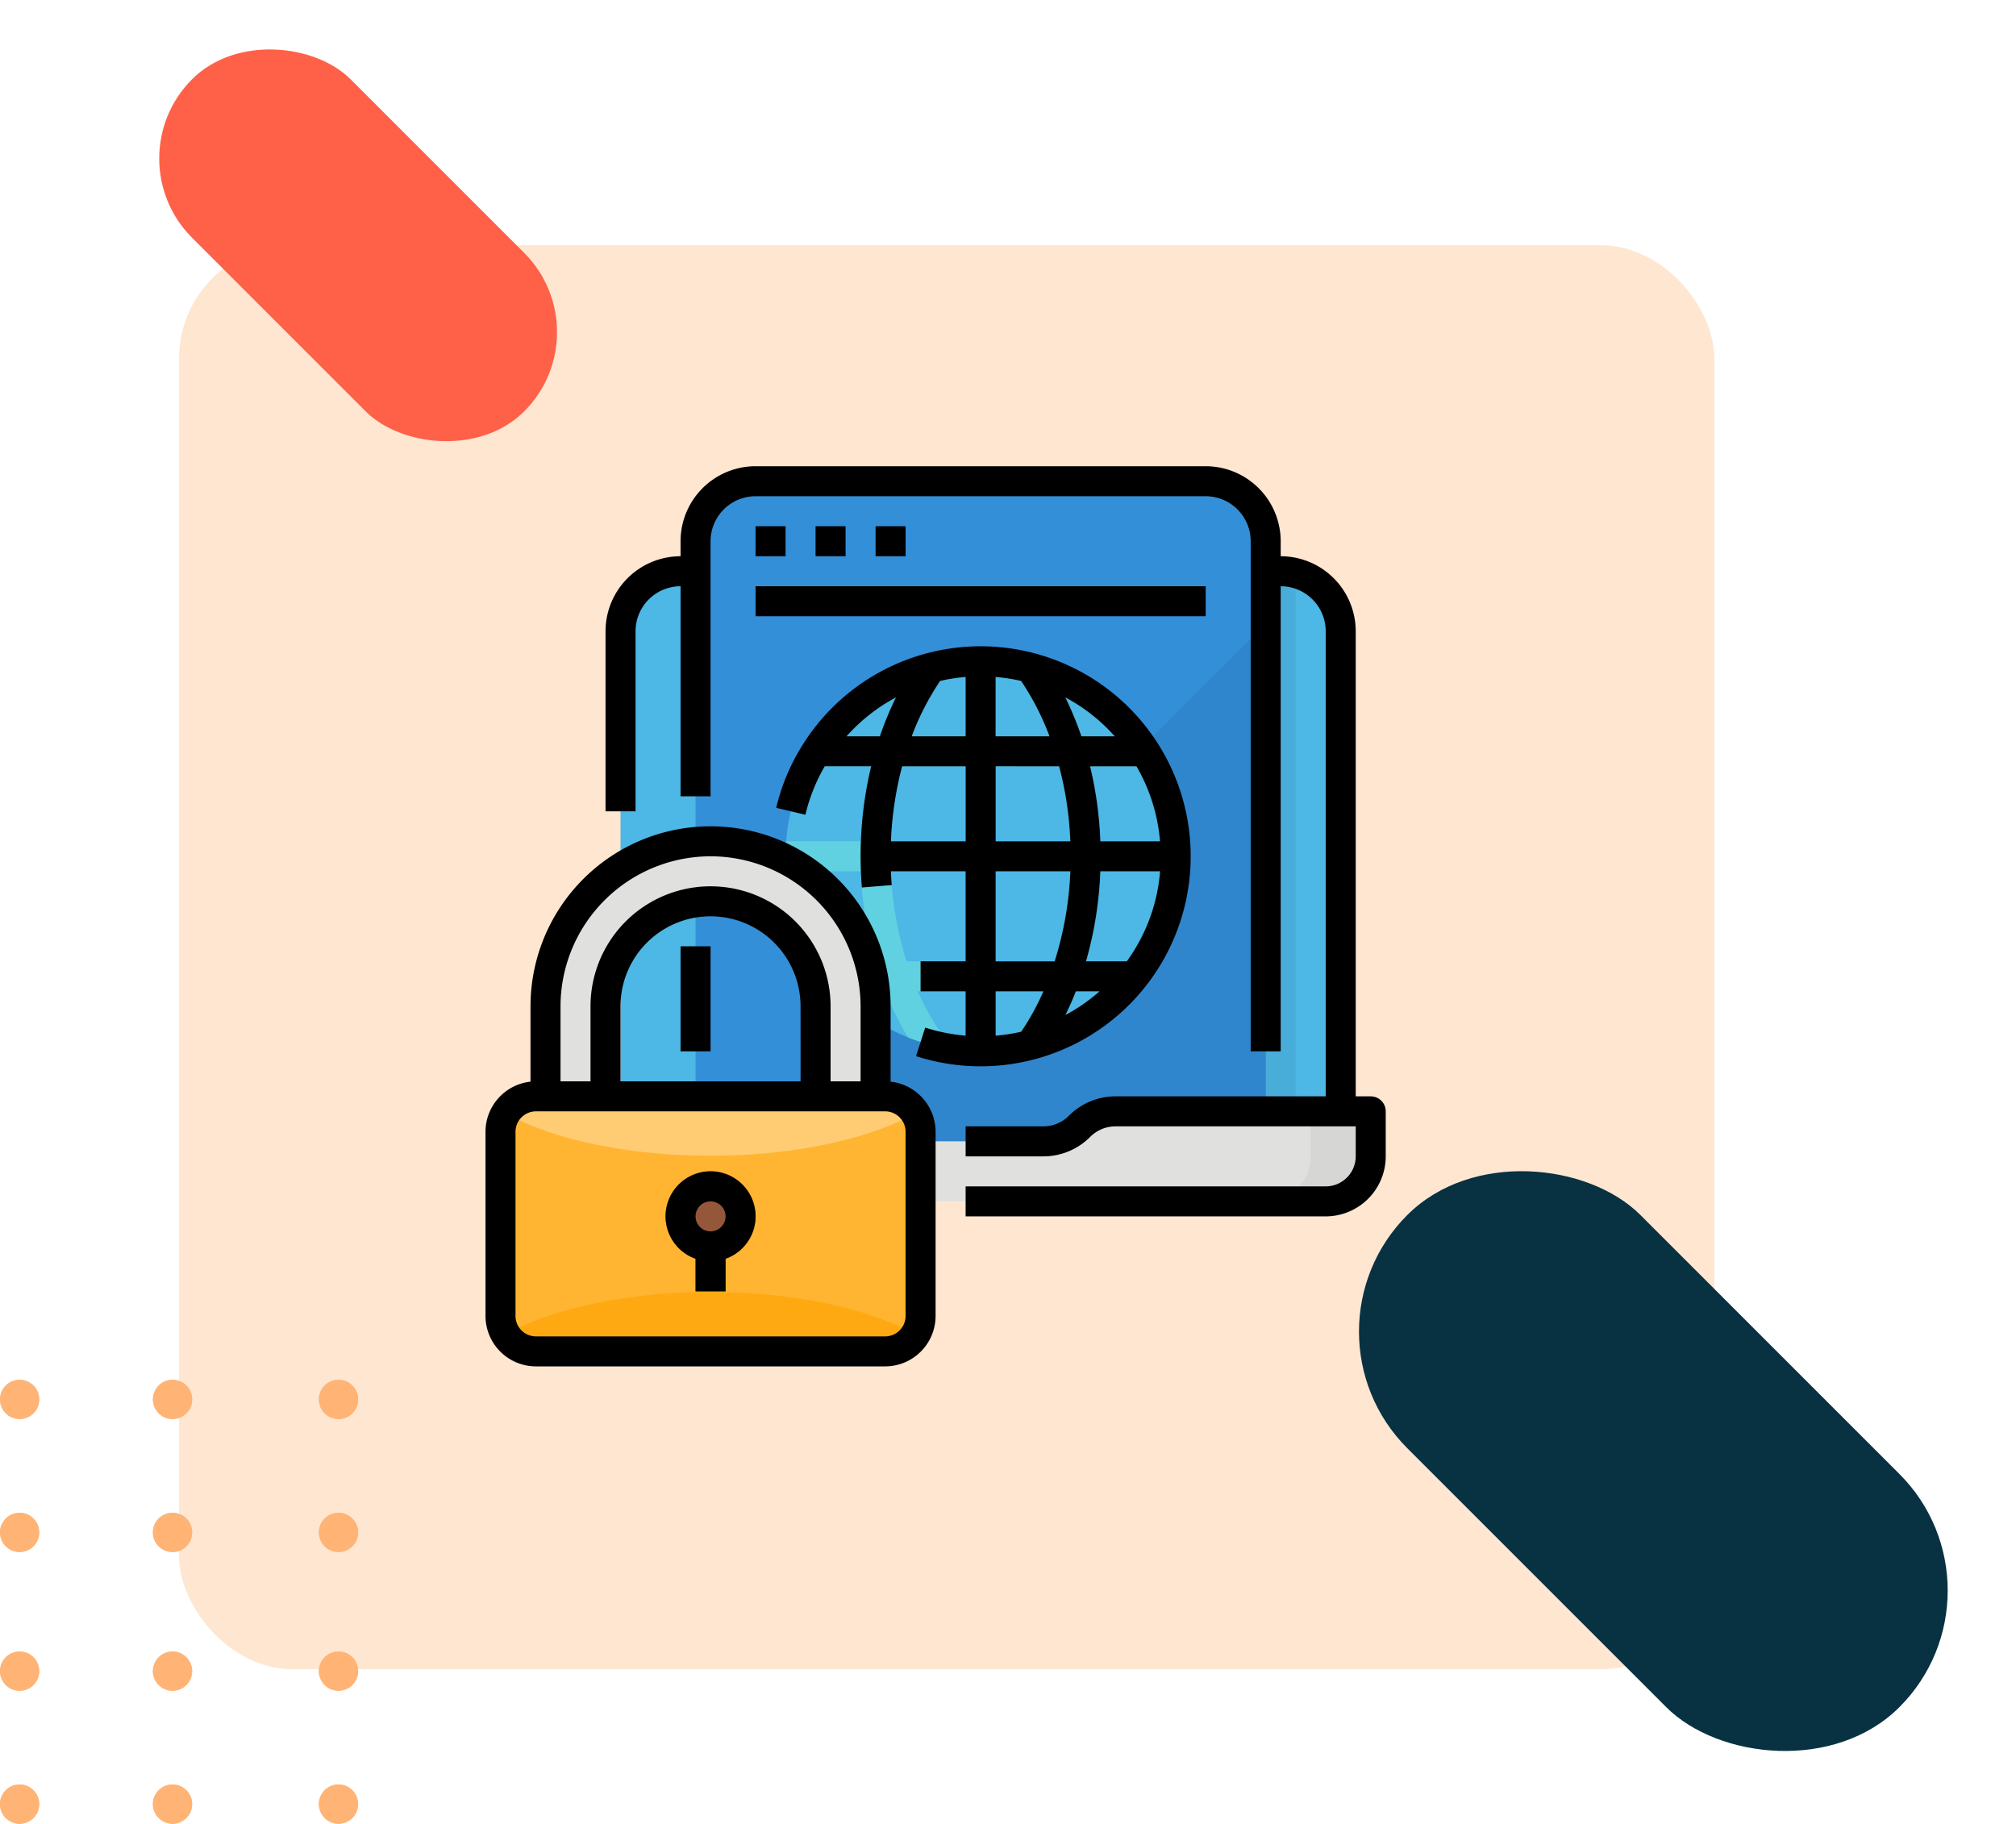 <svg xmlns="http://www.w3.org/2000/svg" xmlns:xlink="http://www.w3.org/1999/xlink" width="267.304" height="241.821" viewBox="0 0 267.304 241.821">
  <defs>
    <clipPath id="clip-path">
      <path id="Trazado_165434" data-name="Trazado 165434" d="M0,2.6A2.6,2.6,0,1,1,2.6,5.2,2.6,2.6,0,0,1,0,2.6" fill="#ffb476"/>
    </clipPath>
    <clipPath id="clip-path-2">
      <path id="Trazado_165436" data-name="Trazado 165436" d="M0,2.6A2.6,2.6,0,1,1,2.6,5.2h0A2.6,2.6,0,0,1,0,2.6" fill="#ffb476"/>
    </clipPath>
    <clipPath id="clip-path-3">
      <path id="Trazado_165438" data-name="Trazado 165438" d="M2.6,5.2A2.6,2.6,0,1,1,5.2,2.6,2.6,2.6,0,0,1,2.6,5.2Z" fill="#ffb476"/>
    </clipPath>
  </defs>
  <g id="Grupo_1044813" data-name="Grupo 1044813" transform="translate(-351.848 -10982.504)">
    <g id="Grupo_1043991" data-name="Grupo 1043991" transform="translate(53 188.504)">
      <g id="Grupo_1043841" data-name="Grupo 1043841" transform="translate(298.848 10783)">
        <g id="Grupo_1043814" data-name="Grupo 1043814" transform="translate(0 11)">
          <rect id="Rectángulo_37180" data-name="Rectángulo 37180" width="203.562" height="188.794" rx="15" transform="translate(23.742 32.529)" fill="#fee6d1"/>
          <rect id="Rectángulo_37181" data-name="Rectángulo 37181" width="43.724" height="92.281" rx="21.862" transform="translate(267.304 210.903) rotate(135)" fill="#083142"/>
          <rect id="Rectángulo_37182" data-name="Rectángulo 37182" width="29.724" height="62.281" rx="14.862" transform="translate(80.013 44.039) rotate(135)" fill="#ff6148"/>
          <g id="Grupo_110632" data-name="Grupo 110632" transform="translate(0 241.82) rotate(-90)">
            <g id="Group_881454" data-name="Group 881454">
              <g id="Grupo_108438" data-name="Grupo 108438">
                <path id="Trazado_165433" data-name="Trazado 165433" d="M0,2.6A2.6,2.6,0,1,1,2.6,5.2,2.6,2.6,0,0,1,0,2.6" fill="#ffb476"/>
                <g id="Grupo_108437" data-name="Grupo 108437" clip-path="url(#clip-path)">
                  <g id="Group_881453" data-name="Group 881453" transform="translate(0 0.001)">
                    <rect id="Rectangle_298909" data-name="Rectangle 298909" width="5.203" height="5.203" fill="#ffb476"/>
                  </g>
                </g>
              </g>
            </g>
            <g id="Group_881456" data-name="Group 881456" transform="translate(0 20.275)">
              <g id="Grupo_108440" data-name="Grupo 108440">
                <path id="Trazado_165435" data-name="Trazado 165435" d="M0,2.6A2.6,2.6,0,1,1,2.6,5.2h0A2.6,2.6,0,0,1,0,2.6" fill="#ffb476"/>
                <g id="Grupo_108439" data-name="Grupo 108439" clip-path="url(#clip-path-2)">
                  <g id="Group_881455" data-name="Group 881455" transform="translate(0 0.001)">
                    <rect id="Rectangle_298910" data-name="Rectangle 298910" width="5.203" height="5.203" fill="#ffb476"/>
                  </g>
                </g>
              </g>
            </g>
            <g id="Group_881458" data-name="Group 881458" transform="translate(0.001 42.283)">
              <g id="Grupo_108442" data-name="Grupo 108442">
                <path id="Trazado_165437" data-name="Trazado 165437" d="M2.6,5.2A2.6,2.6,0,1,1,5.2,2.6,2.6,2.6,0,0,1,2.6,5.2Z" fill="#ffb476"/>
                <g id="Grupo_108441" data-name="Grupo 108441" clip-path="url(#clip-path-3)">
                  <g id="Group_881457" data-name="Group 881457" transform="translate(-0.001 -0.001)">
                    <rect id="Rectangle_298911" data-name="Rectangle 298911" width="5.203" height="5.202" fill="#ffb476"/>
                  </g>
                </g>
              </g>
            </g>
            <g id="Group_881460" data-name="Group 881460" transform="translate(17.633 0.001)">
              <g id="Grupo_108444" data-name="Grupo 108444">
                <path id="Trazado_165439" data-name="Trazado 165439" d="M0,2.6A2.6,2.6,0,1,1,2.6,5.2,2.6,2.6,0,0,1,0,2.6" fill="#ffb476"/>
                <g id="Grupo_108443" data-name="Grupo 108443" clip-path="url(#clip-path)">
                  <g id="Group_881459" data-name="Group 881459" transform="translate(0 -0.001)">
                    <rect id="Rectangle_298912" data-name="Rectangle 298912" width="5.203" height="5.203" fill="#ffb476"/>
                  </g>
                </g>
              </g>
            </g>
            <g id="Group_881462" data-name="Group 881462" transform="translate(17.633 20.277)">
              <g id="Grupo_108446" data-name="Grupo 108446">
                <path id="Trazado_165441" data-name="Trazado 165441" d="M0,2.6A2.6,2.6,0,1,1,2.6,5.2,2.6,2.6,0,0,1,0,2.6" fill="#ffb476"/>
                <g id="Grupo_108445" data-name="Grupo 108445" clip-path="url(#clip-path)">
                  <g id="Group_881461" data-name="Group 881461" transform="translate(0 -0.001)">
                    <rect id="Rectangle_298913" data-name="Rectangle 298913" width="5.203" height="5.203" fill="#ffb476"/>
                  </g>
                </g>
              </g>
            </g>
            <g id="Group_881464" data-name="Group 881464" transform="translate(17.634 42.283)">
              <g id="Grupo_108448" data-name="Grupo 108448">
                <path id="Trazado_165443" data-name="Trazado 165443" d="M2.6,5.2A2.6,2.6,0,1,1,5.2,2.6,2.6,2.6,0,0,1,2.6,5.2Z" fill="#ffb476"/>
                <g id="Grupo_108447" data-name="Grupo 108447" clip-path="url(#clip-path-3)">
                  <g id="Group_881463" data-name="Group 881463" transform="translate(-0.001 -0.001)">
                    <rect id="Rectangle_298914" data-name="Rectangle 298914" width="5.203" height="5.202" fill="#ffb476"/>
                  </g>
                </g>
              </g>
            </g>
            <g id="Group_881454-2" data-name="Group 881454" transform="translate(36.028)">
              <g id="Grupo_108450" data-name="Grupo 108450">
                <path id="Trazado_165445" data-name="Trazado 165445" d="M0,2.6A2.6,2.6,0,1,1,2.6,5.2,2.6,2.6,0,0,1,0,2.6" fill="#ffb476"/>
                <g id="Grupo_108449" data-name="Grupo 108449" clip-path="url(#clip-path)">
                  <g id="Group_881453-2" data-name="Group 881453" transform="translate(0 0.001)">
                    <rect id="Rectangle_298909-2" data-name="Rectangle 298909" width="5.203" height="5.203" fill="#ffb476"/>
                  </g>
                </g>
              </g>
            </g>
            <g id="Group_881456-2" data-name="Group 881456" transform="translate(36.028 20.275)">
              <g id="Grupo_108452" data-name="Grupo 108452">
                <path id="Trazado_165447" data-name="Trazado 165447" d="M0,2.6A2.6,2.6,0,1,1,2.6,5.2h0A2.6,2.6,0,0,1,0,2.6" fill="#ffb476"/>
                <g id="Grupo_108451" data-name="Grupo 108451" clip-path="url(#clip-path-2)">
                  <g id="Group_881455-2" data-name="Group 881455" transform="translate(0 0.001)">
                    <rect id="Rectangle_298910-2" data-name="Rectangle 298910" width="5.203" height="5.203" fill="#ffb476"/>
                  </g>
                </g>
              </g>
            </g>
            <g id="Group_881458-2" data-name="Group 881458" transform="translate(36.029 42.283)">
              <g id="Grupo_108454" data-name="Grupo 108454">
                <path id="Trazado_165449" data-name="Trazado 165449" d="M2.6,5.2A2.6,2.6,0,1,1,5.2,2.6,2.6,2.6,0,0,1,2.6,5.2Z" fill="#ffb476"/>
                <g id="Grupo_108453" data-name="Grupo 108453" clip-path="url(#clip-path-3)">
                  <g id="Group_881457-2" data-name="Group 881457" transform="translate(-0.001 -0.001)">
                    <rect id="Rectangle_298911-2" data-name="Rectangle 298911" width="5.203" height="5.202" fill="#ffb476"/>
                  </g>
                </g>
              </g>
            </g>
            <g id="Group_881460-2" data-name="Group 881460" transform="translate(53.662 0.001)">
              <g id="Grupo_108456" data-name="Grupo 108456">
                <path id="Trazado_165451" data-name="Trazado 165451" d="M0,2.6A2.6,2.6,0,1,1,2.6,5.2,2.6,2.6,0,0,1,0,2.6" fill="#ffb476"/>
                <g id="Grupo_108455" data-name="Grupo 108455" clip-path="url(#clip-path)">
                  <g id="Group_881459-2" data-name="Group 881459" transform="translate(0 -0.001)">
                    <rect id="Rectangle_298912-2" data-name="Rectangle 298912" width="5.203" height="5.203" fill="#ffb476"/>
                  </g>
                </g>
              </g>
            </g>
            <g id="Group_881462-2" data-name="Group 881462" transform="translate(53.662 20.277)">
              <g id="Grupo_108458" data-name="Grupo 108458">
                <path id="Trazado_165453" data-name="Trazado 165453" d="M0,2.6A2.6,2.6,0,1,1,2.6,5.2,2.6,2.6,0,0,1,0,2.6" fill="#ffb476"/>
                <g id="Grupo_108457" data-name="Grupo 108457" clip-path="url(#clip-path)">
                  <g id="Group_881461-2" data-name="Group 881461" transform="translate(0 -0.001)">
                    <rect id="Rectangle_298913-2" data-name="Rectangle 298913" width="5.203" height="5.203" fill="#ffb476"/>
                  </g>
                </g>
              </g>
            </g>
            <g id="Group_881464-2" data-name="Group 881464" transform="translate(53.662 42.283)">
              <g id="Grupo_108460" data-name="Grupo 108460">
                <path id="Trazado_165455" data-name="Trazado 165455" d="M2.6,5.2A2.6,2.6,0,1,1,5.2,2.6,2.6,2.6,0,0,1,2.6,5.2Z" fill="#ffb476"/>
                <g id="Grupo_108459" data-name="Grupo 108459" clip-path="url(#clip-path-3)">
                  <g id="Group_881463-2" data-name="Group 881463" transform="translate(-0.001 -0.001)">
                    <rect id="Rectangle_298914-2" data-name="Rectangle 298914" width="5.203" height="5.202" fill="#ffb476"/>
                  </g>
                </g>
              </g>
            </g>
          </g>
        </g>
      </g>
      <g id="Filled_outline" data-name="Filled outline" transform="translate(347.221 10839.819)">
        <path id="Trazado_771277" data-name="Trazado 771277" d="M95.957,72h79.575a7.957,7.957,0,0,1,7.957,7.957v61.67a5.968,5.968,0,0,1-5.968,5.968H93.968A5.968,5.968,0,0,1,88,141.628V79.957A7.957,7.957,0,0,1,95.957,72Z" transform="translate(-54.096 -42.074)" fill="#4db7e5"/>
        <path id="Trazado_771278" data-name="Trazado 771278" d="M433.989,72H432v75.6h3.979V72.251A7.973,7.973,0,0,0,433.989,72Z" transform="translate(-312.553 -42.074)" fill="#48add9"/>
        <path id="Trazado_771279" data-name="Trazado 771279" d="M195.638,24H135.957A7.957,7.957,0,0,0,128,31.957v83.553h75.6V31.957A7.957,7.957,0,0,0,195.638,24Z" transform="translate(-84.149 -6.011)" fill="#348fd9"/>
        <path id="Trazado_771280" data-name="Trazado 771280" d="M212.612,100,140,172.612h72.612Z" transform="translate(-93.165 -63.112)" fill="#3086cd"/>
        <path id="Trazado_771281" data-name="Trazado 771281" d="M227.723,145.862q0,1-.075,1.989a25.828,25.828,0,0,1-22.186,23.621c-.532.077-1.069.134-1.611.177q-.985.075-1.989.075t-1.989-.075c-.542-.042-1.079-.1-1.611-.177a25.533,25.533,0,0,1-6.023-1.6,25.86,25.86,0,0,1-16.164-22.022q-.075-.985-.075-1.989t.075-1.989a25.831,25.831,0,0,1,21.905-23.581q.936-.142,1.892-.216.985-.075,1.989-.075t1.989.075c.542.042,1.079.1,1.611.177a25.52,25.52,0,0,1,6.018,1.6,25.949,25.949,0,0,1,13.329,12.078,25.654,25.654,0,0,1,2.84,9.947Q227.723,144.857,227.723,145.862Z" transform="translate(-120.213 -78.138)" fill="#4db7e5"/>
        <path id="Trazado_771282" data-name="Trazado 771282" d="M227.649,147.851q.075-.985.075-1.989t-.075-1.989h-9.91a50.6,50.6,0,0,0-1.363-9.947h8.432a25.71,25.71,0,0,0-2.561-3.979h-7.022a40.911,40.911,0,0,0-3.745-8.1,25.52,25.52,0,0,0-6.018-1.6l1.388,1.79a34.848,34.848,0,0,1,4.15,7.905h-7.149v-9.872q-.985-.075-1.989-.075t-1.989.075v9.872h-7.149a34.719,34.719,0,0,1,4.173-7.935c.025-.032.045-.067.067-.1l1.017-1.621a25.611,25.611,0,0,0-5.737,1.557,40.783,40.783,0,0,0-3.745,8.1h-7.022a25.707,25.707,0,0,0-2.561,3.979h8.432a50.547,50.547,0,0,0-1.363,9.947h-9.91q-.075.985-.075,1.989t.075,1.989h9.912a49.851,49.851,0,0,0,1.9,11.936h-7.823a25.962,25.962,0,0,0,3.138,3.979h6.033a38.7,38.7,0,0,0,3,6.107,25.532,25.532,0,0,0,6.023,1.6l-1.388-1.793a32.944,32.944,0,0,1-3.335-5.913h6.334v7.883q.985.075,1.989.075t1.989-.075v-7.883h6.334a32.813,32.813,0,0,1-3.335,5.913l-1.388,1.793a25.533,25.533,0,0,0,6.023-1.6,38.488,38.488,0,0,0,3-6.107h6.033a25.963,25.963,0,0,0,3.138-3.979h-7.823a49.93,49.93,0,0,0,1.9-11.936Zm-27.776,11.936h-7.826a45.48,45.48,0,0,1-2.079-11.936h9.9Zm0-15.915h-9.907a46.232,46.232,0,0,1,1.485-9.947h8.422Zm11.8,15.915h-7.826V147.851h9.9a45.573,45.573,0,0,1-2.079,11.936Zm-7.826-15.915v-9.947h8.422a46.3,46.3,0,0,1,1.485,9.947Z" transform="translate(-120.213 -78.138)" fill="#60d1e0"/>
        <path id="Trazado_771283" data-name="Trazado 771283" d="M136.825,361.989a6.792,6.792,0,0,1-4.8,1.989H115.766a6.793,6.793,0,0,1-4.8-1.989,6.792,6.792,0,0,0-4.8-1.99H72v5.968a5.968,5.968,0,0,0,5.968,5.968h91.511a5.968,5.968,0,0,0,5.968-5.968V360H141.628a6.793,6.793,0,0,0-4.8,1.989Z" transform="translate(-42.074 -258.457)" fill="#e0e0de"/>
        <path id="Trazado_771284" data-name="Trazado 771284" d="M437.968,360v5.968A5.968,5.968,0,0,1,432,371.936h7.957a5.968,5.968,0,0,0,5.968-5.968V360Z" transform="translate(-312.553 -258.457)" fill="#d6d6d4"/>
        <path id="Trazado_771285" data-name="Trazado 771285" d="M79.7,356.476v24.867a4.421,4.421,0,0,1-.612,2.255,4.468,4.468,0,0,1-3.864,2.221H28.476a4.468,4.468,0,0,1-3.864-2.221A4.421,4.421,0,0,1,24,381.343V356.476a4.421,4.421,0,0,1,.612-2.255A4.468,4.468,0,0,1,28.476,352h46.75a4.468,4.468,0,0,1,3.864,2.221A4.421,4.421,0,0,1,79.7,356.476Z" transform="translate(-6.011 -252.447)" fill="#ffb531"/>
        <path id="Trazado_771286" data-name="Trazado 771286" d="M80.939,354.221c-6.16,3.429-16.067,5.655-27.239,5.655s-21.08-2.226-27.239-5.655A4.468,4.468,0,0,1,30.324,352h46.75A4.468,4.468,0,0,1,80.939,354.221Z" transform="translate(-7.859 -252.447)" fill="#ffcb73"/>
        <path id="Trazado_771287" data-name="Trazado 771287" d="M80.939,461.985a4.468,4.468,0,0,1-3.864,2.221H30.324a4.468,4.468,0,0,1-3.864-2.221c6.16-3.429,16.067-5.655,27.239-5.655S74.779,458.556,80.939,461.985Z" transform="translate(-7.859 -330.833)" fill="#ffa912"/>
        <path id="Trazado_771288" data-name="Trazado 771288" d="M69.883,216A21.883,21.883,0,0,0,48,237.883v11.936h7.957V237.883a13.926,13.926,0,0,1,27.851,0v11.936h7.957V237.883A21.883,21.883,0,0,0,69.883,216Z" transform="translate(-24.043 -150.266)" fill="#e0e0de"/>
        <path id="Trazado_771289" data-name="Trazado 771289" d="M123.934,397.89a5.968,5.968,0,1,0-7.957,5.6v4.346h3.979v-4.345A5.958,5.958,0,0,0,123.934,397.89Z" transform="translate(-72.125 -282.422)" fill="#95573a"/>
        <path id="Trazado_771290" data-name="Trazado 771290" d="M181.458,99.553h-1.989V37.883a9.958,9.958,0,0,0-9.947-9.947V25.947A9.958,9.958,0,0,0,159.575,16H99.894a9.958,9.958,0,0,0-9.947,9.947v1.989A9.958,9.958,0,0,0,80,37.883V61.755h3.979V37.883a5.975,5.975,0,0,1,5.968-5.968V59.766h3.979V25.947a5.975,5.975,0,0,1,5.968-5.968h59.681a5.975,5.975,0,0,1,5.968,5.968V93.585h3.979V31.915a5.975,5.975,0,0,1,5.968,5.968v61.67H147.638a8.713,8.713,0,0,0-6.2,2.572,4.784,4.784,0,0,1-3.408,1.407H127.745v3.979H138.03a8.738,8.738,0,0,0,6.221-2.572,4.761,4.761,0,0,1,3.388-1.407h31.83v3.979a3.983,3.983,0,0,1-3.979,3.979H127.745v3.979h47.745a7.966,7.966,0,0,0,7.957-7.957v-5.968A1.989,1.989,0,0,0,181.458,99.553Z" transform="translate(-48.085 0)"/>
        <path id="Trazado_771291" data-name="Trazado 771291" d="M120,272h3.979v13.926H120Z" transform="translate(-78.138 -192.34)"/>
        <path id="Trazado_771292" data-name="Trazado 771292" d="M159.995,48h3.979v3.979h-3.979Z" transform="translate(-108.188 -24.043)"/>
        <path id="Trazado_771293" data-name="Trazado 771293" d="M191.995,48h3.979v3.979h-3.979Z" transform="translate(-132.23 -24.043)"/>
        <path id="Trazado_771294" data-name="Trazado 771294" d="M223.995,48h3.979v3.979h-3.979Z" transform="translate(-156.273 -24.043)"/>
        <path id="Trazado_771295" data-name="Trazado 771295" d="M160,80h59.681v3.979H160Z" transform="translate(-108.191 -48.085)"/>
        <path id="Trazado_771296" data-name="Trazado 771296" d="M192.017,162.933c-.421-.108-.845-.231-1.261-.365l-1.216,3.788c.49.157.989.3,1.473.426a27.848,27.848,0,1,0-16.364-41.932A27.5,27.5,0,0,0,171,133.427l3.872.916a23.512,23.512,0,0,1,2.566-6.426h6.153a50.825,50.825,0,0,0-1.4,11.936c0,1.378.055,2.769.165,4.137l3.966-.317c-.048-.606-.085-1.218-.11-1.831h9.9v11.936h-5.968v3.979h5.968v5.879A23.825,23.825,0,0,1,192.017,162.933Zm21.859-5.176a23.966,23.966,0,0,1-4.528,3.145c.5-1.018.965-2.064,1.384-3.145Zm3.609-3.979h-5.407a50.032,50.032,0,0,0,1.9-11.936H221.9a23.452,23.452,0,0,1-4.412,11.936ZM192.736,116.6a23.768,23.768,0,0,1,3.379-.526v7.868h-7.144A35.179,35.179,0,0,1,192.736,116.6Zm7.358-.525a23.808,23.808,0,0,1,3.379.526,35.174,35.174,0,0,1,3.764,7.342h-7.144Zm8.42,11.847A46.27,46.27,0,0,1,210,137.864h-9.9v-9.947Zm13.378,9.947h-7.91a50.478,50.478,0,0,0-1.362-9.947h6.152a23.646,23.646,0,0,1,3.12,9.947Zm-6-13.926h-4.423a42.74,42.74,0,0,0-2.136-5.163,23.651,23.651,0,0,1,6.558,5.163Zm-29.009-5.163a42.746,42.746,0,0,0-2.136,5.163h-4.423a23.649,23.649,0,0,1,6.559-5.163Zm-.669,19.088a46.252,46.252,0,0,1,1.484-9.947h8.42v9.947Zm13.884,3.979H210a45.568,45.568,0,0,1-2.082,11.936h-7.823Zm6.329,15.915a33.177,33.177,0,0,1-2.945,5.352,23.727,23.727,0,0,1-3.384.527v-5.879Z" transform="translate(-116.456 -72.13)"/>
        <path id="Trazado_771297" data-name="Trazado 771297" d="M69.713,241.859v-9.986a23.872,23.872,0,1,0-47.745,0v9.986A6.7,6.7,0,0,0,16,248.508v24.419a6.7,6.7,0,0,0,6.689,6.689h46.3a6.7,6.7,0,0,0,6.689-6.689V248.508a6.7,6.7,0,0,0-5.968-6.65ZM45.84,211.979a19.916,19.916,0,0,1,19.894,19.894v9.947H61.755v-9.947a15.915,15.915,0,1,0-31.83,0v9.947H25.947v-9.947A19.916,19.916,0,0,1,45.84,211.979Zm11.936,29.84H33.9v-9.947a11.936,11.936,0,1,1,23.872,0ZM71.7,272.928a2.714,2.714,0,0,1-2.71,2.711h-46.3a2.714,2.714,0,0,1-2.711-2.711V248.508a2.714,2.714,0,0,1,2.711-2.71h46.3a2.714,2.714,0,0,1,2.711,2.71Z" transform="translate(0 -144.255)"/>
        <path id="Trazado_771298" data-name="Trazado 771298" d="M117.974,392a5.968,5.968,0,0,0-1.989,11.594v4.321h3.979v-4.321A5.968,5.968,0,0,0,117.974,392Zm0,7.957a1.989,1.989,0,1,1,1.989-1.989A1.989,1.989,0,0,1,117.974,399.957Z" transform="translate(-72.133 -282.5)"/>
      </g>
    </g>
  </g>
</svg>
